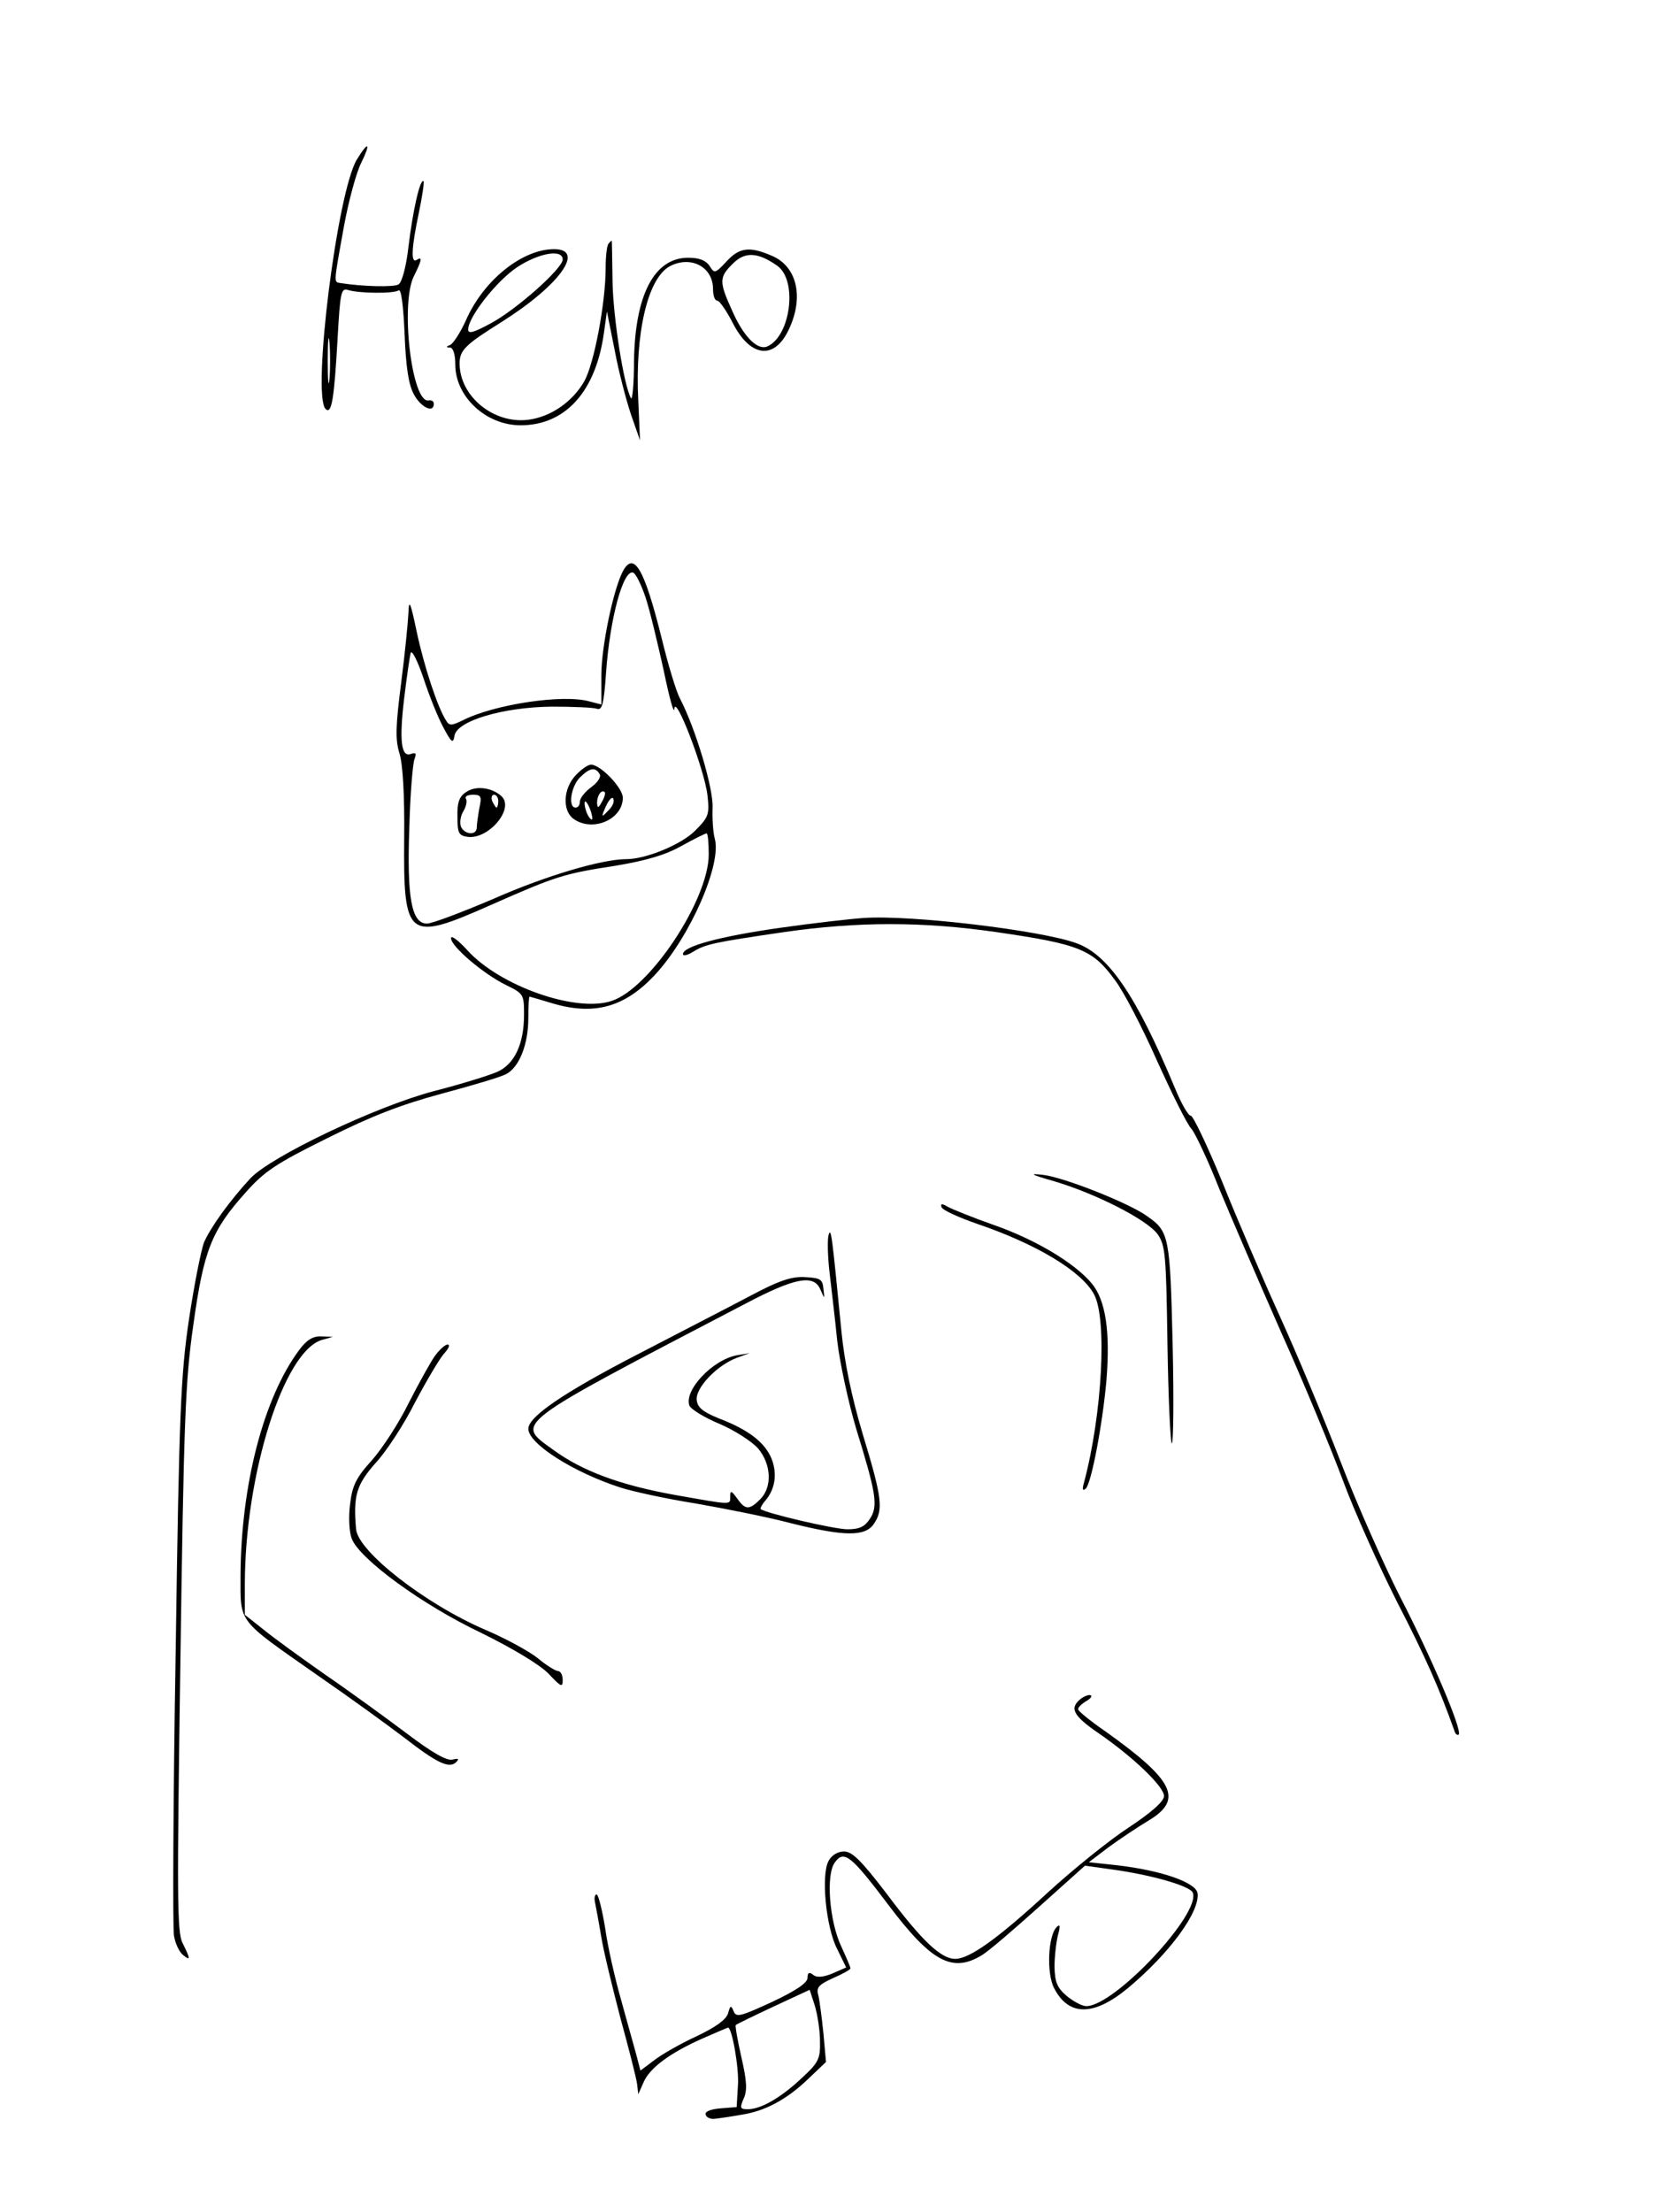 <?xml version="1.0" standalone="no"?>
<!DOCTYPE svg PUBLIC "-//W3C//DTD SVG 20010904//EN"
 "http://www.w3.org/TR/2001/REC-SVG-20010904/DTD/svg10.dtd">
<svg version="1.0" xmlns="http://www.w3.org/2000/svg"
 width="386pt" height="515pt" viewBox="0 0 386 515"
 preserveAspectRatio="xMidYMid meet">

<g transform="translate(0,515) scale(0.1,-0.1)"
fill="#000000" stroke="none">
<path d="M831 4779 c-46 -75 -105 -549 -73 -581 14 -14 20 22 28 165 6 106 8
117 24 112 25 -8 106 -9 118 -1 6 4 11 -34 14 -102 3 -76 9 -116 21 -139 16
-31 47 -46 47 -23 0 6 -5 9 -12 8 -39 -9 -67 226 -34 290 18 36 20 46 6 37
-14 -9 -12 28 5 109 8 38 13 72 11 74 -8 7 -25 -69 -35 -152 -5 -45 -15 -83
-23 -88 -11 -7 -84 -5 -135 3 -16 3 -17 -5 7 128 11 62 30 131 41 152 23 47
17 52 -10 8z m-64 -511 c-2 -24 -4 -5 -4 42 0 47 2 66 4 43 2 -24 2 -62 0 -85z"/>
<path d="M1417 4583 c-4 -3 -7 -29 -7 -57 0 -81 -27 -224 -50 -264 -27 -47
-77 -82 -129 -89 -81 -11 -161 54 -161 131 0 31 14 44 97 96 135 85 197 170
123 170 -74 0 -164 -72 -205 -165 -13 -29 -30 -55 -37 -58 -10 -4 -10 -6 0 -6
7 -1 12 -16 12 -40 0 -74 71 -141 152 -141 104 0 175 78 194 215 l7 50 18 -90
c9 -49 27 -117 38 -150 l21 -60 -4 92 c-8 158 22 285 73 313 49 26 101 -1 101
-53 0 -15 4 -27 10 -27 5 0 21 -23 35 -50 40 -80 95 -89 129 -22 39 77 23 152
-38 177 -51 22 -75 19 -105 -14 -26 -28 -28 -28 -39 -10 -9 13 -24 19 -50 19
-79 0 -124 -87 -126 -242 0 -53 -4 -91 -7 -85 -17 30 -42 191 -43 274 -1 51
-1 93 -2 93 0 0 -4 -3 -7 -7z m-107 -37 c0 -21 -108 -117 -168 -149 -39 -21
-52 -25 -52 -14 0 29 66 113 114 145 50 33 106 43 106 18z m500 -15 c48 -35
30 -166 -25 -188 -23 -8 -55 25 -81 85 -30 66 -30 77 2 108 28 29 59 27 104
-5z"/>
<path d="M1450 3820 c-22 -42 -50 -175 -50 -242 l0 -68 -27 7 c-62 18 -224 -7
-296 -44 -25 -12 -31 -13 -38 -1 -20 30 -52 128 -69 208 -14 67 -18 77 -19 45
-1 -21 -8 -95 -17 -164 -13 -102 -14 -132 -4 -165 8 -26 12 -98 11 -196 -2
-236 7 -243 201 -157 154 68 170 73 293 92 71 12 115 25 152 46 29 16 55 29
58 29 3 0 5 -22 5 -49 0 -105 -137 -312 -226 -341 -83 -28 -261 35 -336 118
-21 23 -38 36 -38 28 0 -19 75 -83 128 -109 41 -20 42 -22 42 -69 0 -68 -22
-115 -62 -133 -18 -8 -85 -29 -148 -45 -136 -36 -379 -152 -427 -203 -49 -53
-92 -113 -108 -149 -7 -19 -23 -99 -35 -179 -19 -128 -23 -213 -31 -774 -6
-346 -7 -644 -4 -661 3 -18 12 -37 20 -44 19 -16 19 -11 0 27 -13 25 -13 110
-5 659 8 551 11 647 30 779 24 173 42 220 121 308 44 50 71 68 190 127 104 52
171 78 267 104 71 19 139 39 151 46 30 16 51 69 51 130 0 27 1 50 3 50 1 0 24
-7 51 -15 99 -30 171 -10 242 67 81 88 155 257 138 316 -4 15 -6 47 -5 72 2
44 -39 183 -76 254 -9 17 -28 80 -43 142 -40 160 -64 202 -90 154z m53 -61
c10 -30 28 -106 42 -169 13 -63 24 -104 25 -90 2 36 70 -141 77 -201 5 -45 3
-51 -29 -83 -32 -32 -114 -66 -160 -66 -57 0 -188 -39 -306 -91 -75 -32 -146
-59 -158 -59 -36 0 -47 60 -41 225 2 77 8 148 12 158 5 13 3 16 -8 12 -23 -9
-28 30 -16 130 6 50 13 97 15 105 3 8 16 -18 30 -59 13 -40 34 -92 46 -114 19
-36 23 -39 26 -20 5 35 114 67 227 68 50 0 97 -2 105 -5 12 -4 16 12 21 85 9
126 40 240 63 232 6 -2 19 -28 29 -58z"/>
<path d="M1340 3345 c-29 -31 -31 -82 -5 -101 44 -32 115 -2 115 49 0 23 -52
77 -74 77 -7 0 -23 -11 -36 -25z m56 3 c4 -6 -4 -19 -19 -30 -15 -11 -27 -26
-27 -34 0 -8 -4 -14 -10 -14 -18 0 -11 49 10 70 23 23 36 25 46 8z m5 -65 c-8
-15 -10 -15 -11 -2 0 17 10 32 18 25 2 -3 -1 -13 -7 -23z m14 -21 c-15 -16
-16 -15 -4 12 7 15 15 23 17 16 3 -7 -3 -19 -13 -28z m-36 -17 c0 -5 -4 -3 -9
5 -5 8 -9 22 -9 30 0 16 17 -16 18 -35z"/>
<path d="M1085 3306 c-16 -10 -21 -25 -20 -58 0 -37 3 -43 23 -46 49 -7 110
65 80 94 -22 21 -61 26 -83 10z m31 -37 c-3 -17 -6 -38 -6 -45 0 -20 -29 -17
-37 2 -3 9 -1 25 6 36 6 10 9 23 6 28 -4 6 4 10 16 10 19 0 21 -4 15 -31z m44
16 c0 -8 -2 -15 -4 -15 -2 0 -6 7 -10 15 -3 8 -1 15 4 15 6 0 10 -7 10 -15z"/>
<path d="M2010 3013 c-30 -2 -118 -12 -195 -23 -140 -20 -225 -43 -225 -61 0
-5 10 -3 23 5 29 18 47 22 211 46 173 25 324 25 497 0 192 -28 223 -40 275
-112 20 -26 64 -111 98 -188 35 -77 70 -148 80 -158 9 -11 38 -72 64 -138 27
-65 92 -216 144 -334 53 -118 117 -273 144 -345 26 -71 84 -200 127 -285 67
-130 98 -201 133 -299 2 -8 7 -11 10 -9 9 10 -64 181 -136 320 -37 73 -100
214 -138 313 -38 99 -102 252 -142 340 -40 88 -101 230 -135 315 -35 85 -68
154 -73 153 -5 -1 -22 28 -37 65 -89 213 -154 309 -228 336 -80 30 -388 67
-497 59z"/>
<path d="M2455 2400 c97 -29 215 -89 240 -123 18 -26 20 -46 23 -258 2 -126 7
-229 10 -229 4 0 5 105 2 232 -6 248 -8 261 -58 296 -42 31 -194 91 -243 97
-35 4 -30 1 26 -15z"/>
<path d="M2192 2340 c2 -7 40 -24 83 -39 138 -47 243 -110 272 -164 31 -57 19
-279 -23 -437 -5 -17 -4 -22 4 -15 13 13 39 150 48 253 9 113 -2 185 -34 224
-40 48 -132 103 -230 137 -48 17 -95 36 -106 42 -13 8 -17 7 -14 -1z"/>
<path d="M1929 2275 c-3 -11 -2 -49 2 -85 4 -36 13 -108 18 -160 6 -52 26
-144 44 -205 47 -152 52 -181 32 -211 -12 -18 -24 -24 -52 -24 -30 0 -189 37
-202 47 -2 1 3 11 11 20 23 27 28 63 14 98 -16 38 -54 67 -122 93 -37 15 -50
25 -52 43 -3 28 46 80 93 98 l30 11 -30 -5 c-57 -11 -123 -82 -110 -117 4 -9
35 -28 71 -43 35 -15 75 -41 89 -57 31 -37 33 -90 5 -118 -26 -26 -35 -25 -54
2 -13 18 -16 19 -16 5 0 -21 7 -21 -129 3 -128 23 -216 56 -283 105 -88 64
-103 53 449 341 114 60 158 68 173 32 10 -23 10 -23 7 2 -2 22 -7 25 -42 27
-31 2 -60 -7 -131 -45 -49 -26 -168 -87 -262 -136 -170 -88 -252 -144 -252
-172 0 -35 106 -102 215 -137 28 -9 106 -26 175 -37 69 -12 169 -32 222 -46
124 -31 172 -31 192 -2 23 33 20 60 -25 208 -27 90 -43 170 -50 240 -22 224
-24 245 -30 225z"/>
<path d="M697 2008 c-83 -111 -136 -314 -137 -526 0 -112 -9 -100 178 -231 74
-51 165 -117 203 -146 76 -59 105 -73 121 -57 8 8 5 9 -8 6 -13 -4 -48 16
-106 60 -48 36 -133 98 -190 137 -57 40 -122 87 -145 106 l-43 34 0 70 c0 257
91 545 180 570 l25 7 -27 1 c-19 1 -34 -8 -51 -31z"/>
<path d="M1012 1993 c-11 -16 -38 -65 -61 -110 -22 -45 -61 -105 -85 -132 -37
-41 -46 -59 -51 -103 -4 -30 -2 -65 4 -80 18 -47 164 -154 301 -219 77 -38
136 -74 157 -95 29 -31 33 -33 33 -15 0 12 -5 21 -11 21 -5 0 -27 13 -47 30
-20 16 -75 46 -122 66 -140 60 -296 182 -301 234 -7 79 1 104 46 155 25 27 66
90 91 140 26 49 56 100 67 113 11 12 16 22 9 22 -6 0 -19 -12 -30 -27z"/>
<path d="M2517 1196 c-28 -22 -20 -39 41 -81 80 -55 152 -124 152 -146 0 -12
-29 -38 -82 -73 -46 -30 -130 -98 -188 -151 -117 -108 -183 -155 -216 -155
-33 0 -77 41 -160 152 -59 77 -80 98 -99 98 -15 0 -29 -9 -36 -22 -18 -33 -6
-155 20 -205 l21 -43 -32 -14 c-22 -9 -37 -10 -45 -3 -9 7 -13 5 -13 -7 0 -12
-27 -30 -82 -56 -74 -34 -84 -37 -90 -22 -6 15 -8 14 -13 -5 -5 -15 -29 -32
-73 -53 -37 -17 -81 -42 -99 -56 l-32 -24 -11 42 c-7 24 -22 80 -35 126 -13
46 -30 119 -36 163 -7 43 -16 79 -20 79 -4 0 -6 -8 -4 -17 2 -10 9 -47 15 -83
6 -36 27 -121 45 -190 19 -69 36 -136 38 -150 l3 -25 12 27 c14 34 62 69 136
102 32 14 60 26 61 26 9 0 26 -94 23 -135 l-3 -50 -38 -3 c-24 -2 -37 -8 -34
-15 2 -7 13 -11 23 -9 10 1 37 5 59 9 55 8 106 35 156 83 l42 40 -6 67 c-4 38
-9 77 -12 89 -5 17 1 24 34 39 23 10 41 20 41 23 0 3 -10 26 -21 50 -28 58
-37 169 -15 197 21 29 38 15 124 -99 100 -133 149 -159 217 -118 17 10 77 62
135 114 l106 95 64 -9 c88 -12 181 -38 187 -54 19 -49 -182 -264 -248 -264
-10 0 -30 11 -46 24 -22 19 -27 32 -28 67 0 24 4 58 8 74 6 22 5 27 -3 19 -20
-20 -24 -107 -6 -142 34 -66 92 -66 172 0 97 81 168 178 162 221 -4 25 -84 53
-188 65 l-65 7 46 35 c26 19 68 47 93 62 82 49 59 94 -101 208 -35 24 -63 47
-63 51 0 5 8 12 17 18 10 5 16 12 13 14 -3 3 -13 0 -23 -7z m-608 -797 c1 -42
-3 -50 -43 -87 -49 -46 -95 -72 -125 -72 -18 0 -19 3 -10 24 9 19 8 41 -5 97
-9 40 -15 74 -13 75 2 2 41 21 88 43 l84 39 12 -37 c6 -20 12 -57 12 -82z"/>
</g>
</svg>
